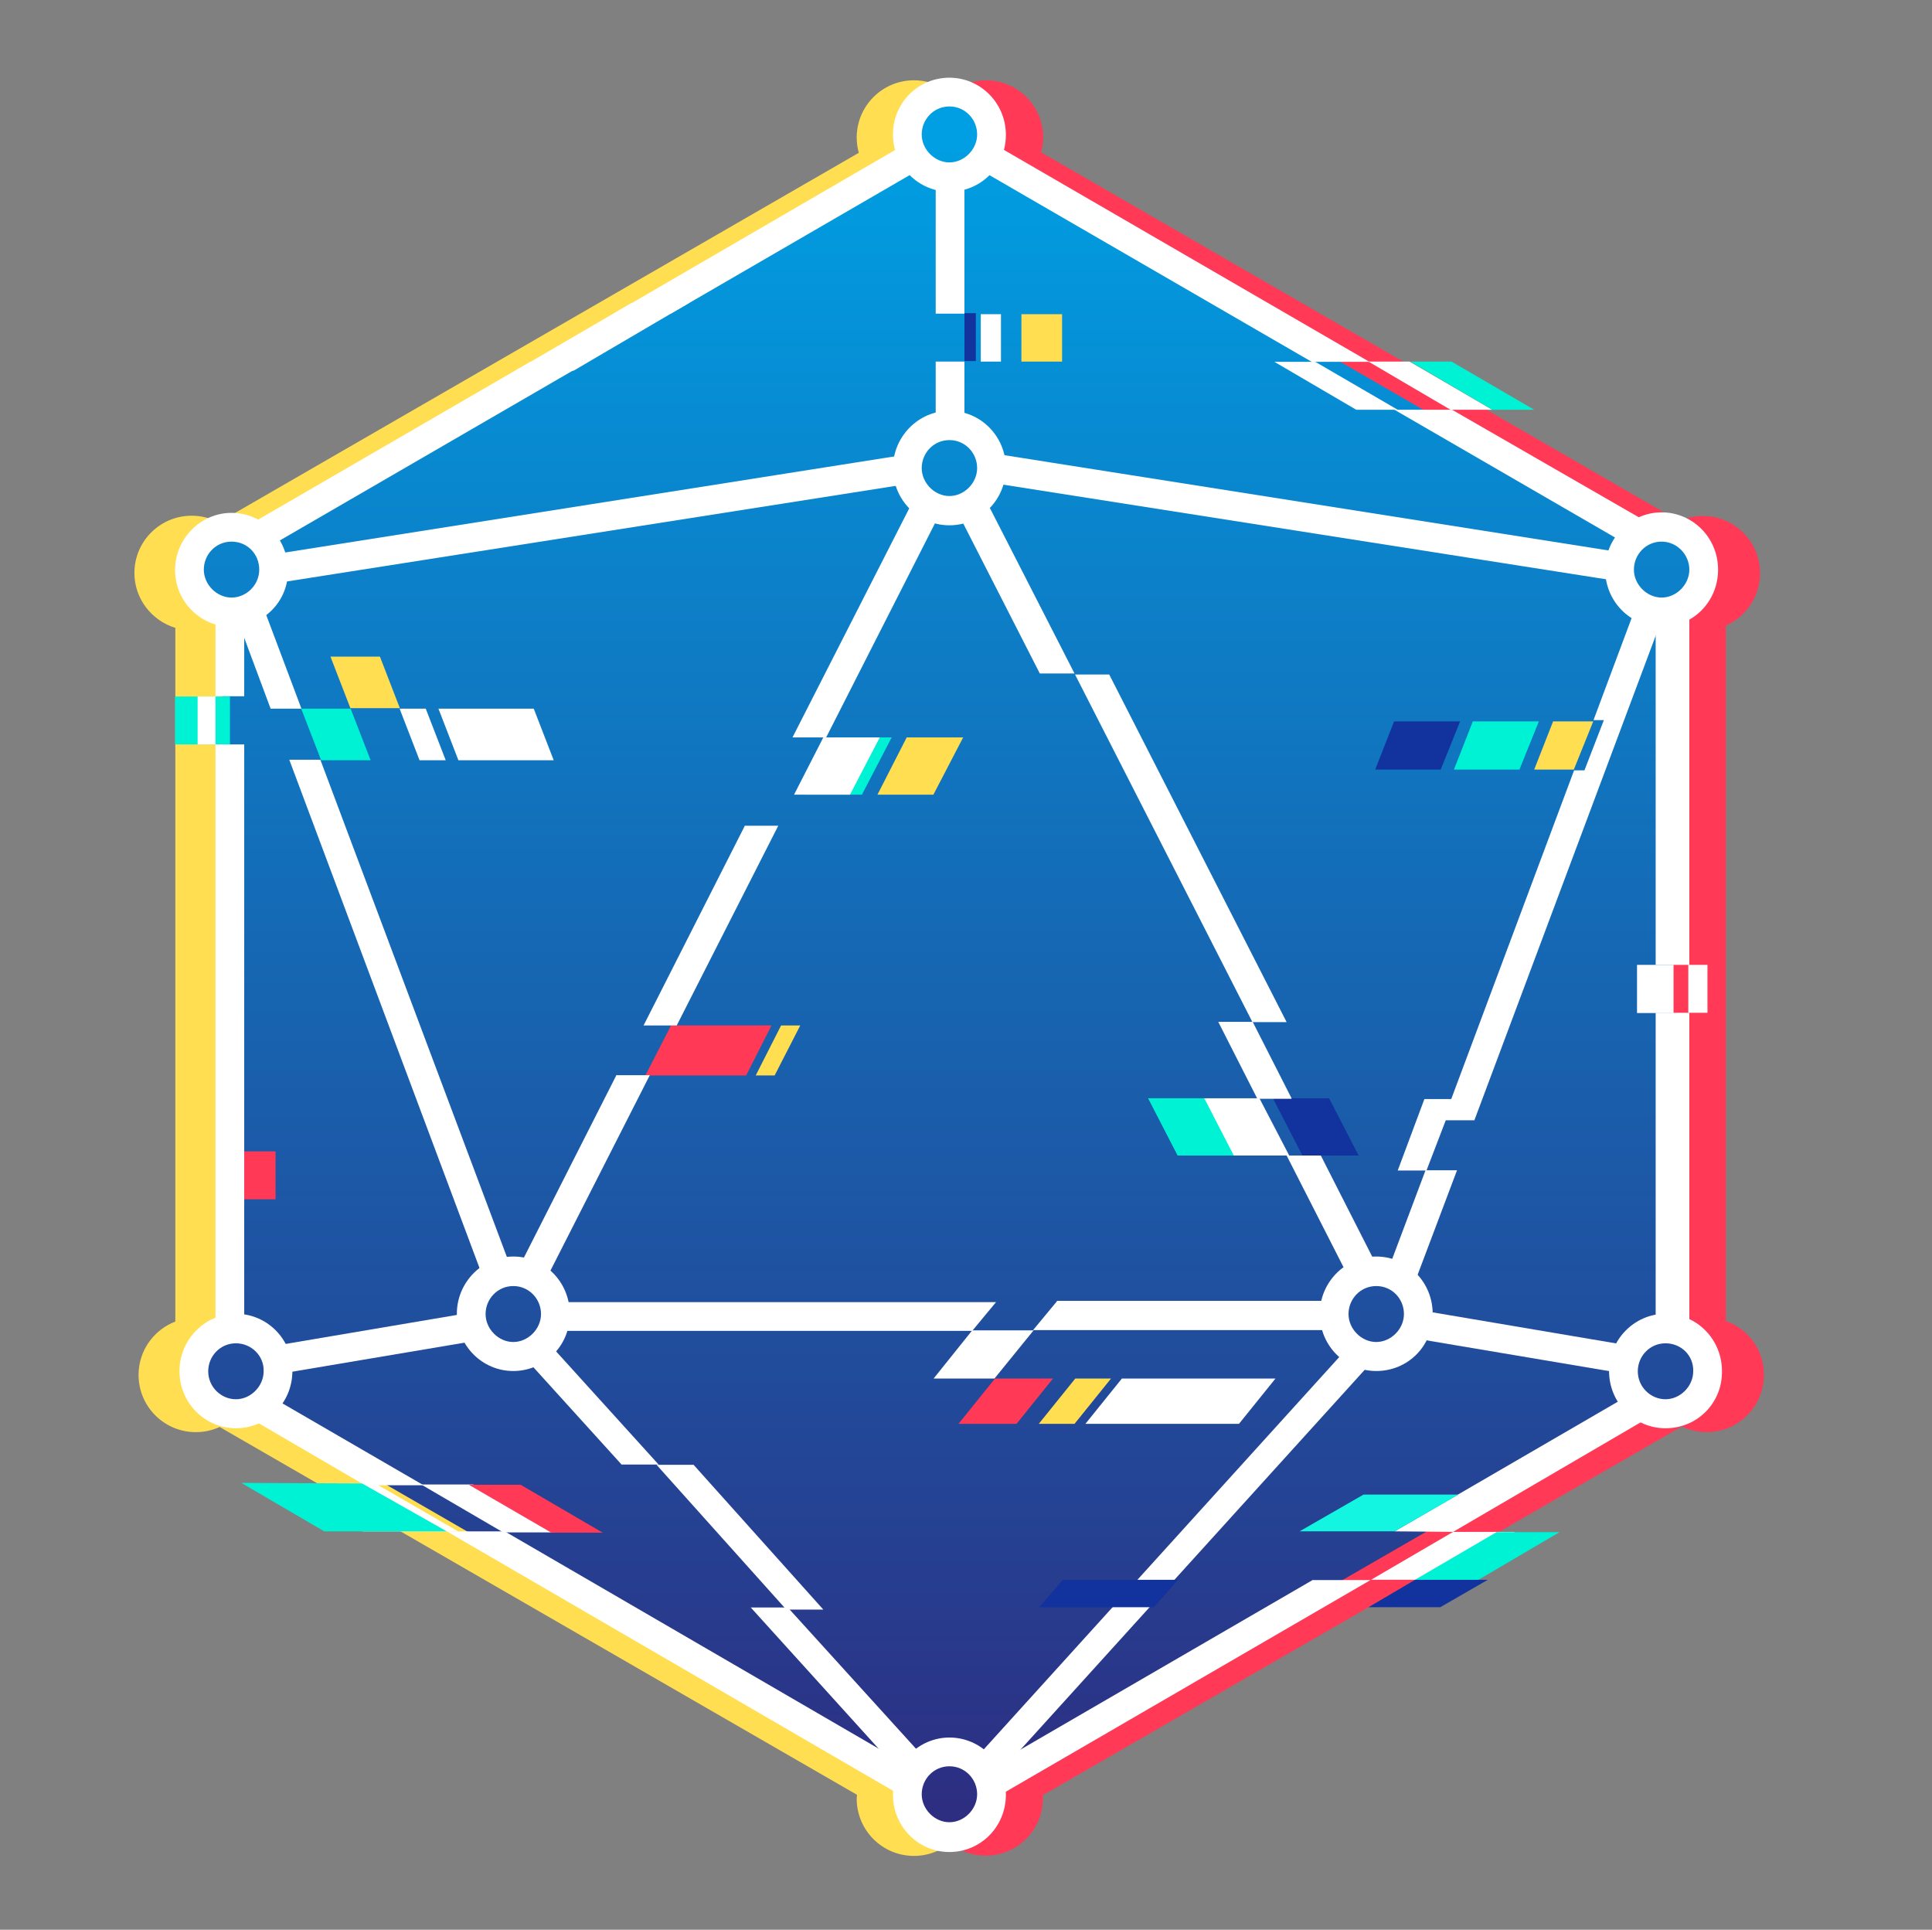 <svg enable-background="new 0 0 746 745" viewBox="0 0 746 745" xmlns="http://www.w3.org/2000/svg" xmlns:xlink="http://www.w3.org/1999/xlink"><rect x="0" y="0" width="746" height="745" fill="#808080" stroke="none"/><linearGradient id="a" gradientTransform="matrix(1 0 0 -1 0 745.89)" gradientUnits="userSpaceOnUse" x1="365.37" x2="365.37" y1="41.081" y2="708.584"><stop offset=".011" stop-color="#2d2e82"/><stop offset=".973" stop-color="#009ee2"/></linearGradient><clipPath id="b"><path d="m67.6 30h605v685h-605z"/></clipPath><path d="m638.6 510v-268.5c7.8-3.4 13.2-11.2 13.2-20.2 0-12.2-9.9-22.1-22.1-22.1-3.2 0-6.3.7-9.1 2l-246.4-142.4c.5-1.8.8-3.7.8-5.7 0-12.2-9.9-22.1-22.1-22.1s-22.1 9.9-22.1 22.1c0 2.1.3 4 .8 5.9l-247.2 142.7c-3.1-1.7-6.7-2.6-10.4-2.6-12.2 0-22.1 9.9-22.1 22.1 0 10 6.7 18.4 15.8 21.2v267.8c-8.3 3.2-14.2 11.2-14.2 20.6 0 12.2 9.9 22.1 22.1 22.1 3.3 0 6.4-.7 9.2-2l246.1 142c0 .5-.1 1-.1 1.5 0 12.2 9.9 22.1 22.1 22.1s22.1-9.9 22.1-22.1c0-.4 0-.8-.1-1.2l246.8-142.4c2.9 1.4 6.1 2.2 9.6 2.2 12.2 0 22.1-9.9 22.1-22.1 0-9.7-6.2-17.9-14.8-20.9z" fill="#ffde52"/><path d="m666.4 510v-268.5c7.8-3.4 13.2-11.2 13.2-20.2 0-12.2-9.9-22.1-22.1-22.1-3.2 0-6.3.7-9.1 2l-246.4-142.4c.5-1.8.8-3.7.8-5.7 0-12.2-9.9-22.1-22.1-22.1s-22.1 9.9-22.1 22.1c0 2.1.3 4 .8 5.9l-247.2 142.7c-3.1-1.7-15.8 8.8-19.6 8.8-12.2 0-13-1.5-13 10.7 0 10 5.8 12.2 14.9 14.9l.8 274.1c-8.3 3.2-14.2 11.2-14.2 20.6 0 0 .1 8.2 12.3 8.2 4.6 3 13.2 8.2 19.1 11.8l246.1 142c0 .5-.1 1-.1 1.5 0 12.2 9.9 22.1 22.1 22.1s22.1-9.9 22.1-22.1c0-.4 0-.8-.1-1.2l246.8-142.4c2.9 1.4 6.1 2.2 9.6 2.2 12.2 0 22.1-9.9 22.1-22.1.1-9.6-6.1-17.8-14.7-20.8z" fill="#ff3956"/><path d="m645.5 516.6v-283.7c5.9-1.3 10.4-6.5 10.4-12.8 0-7.2-5.9-13.1-13.1-13.1-2.2 0-4.2.5-6.1 1.5l-260.1-150.2c1-1.9 1.6-4 1.6-6.4 0-7.2-5.9-13.1-13.1-13.1-7.3 0-13.1 5.9-13.1 13.1 0 2.5.7 4.8 1.9 6.8l-260.8 150.6c-1.5-.6-3.2-1-5-1-7.3 0-13.1 5.9-13.1 13.1 0 6.5 4.7 11.8 10.8 12.9v282.3c-6.9.4-12.4 6.1-12.4 13.1 0 7.2 5.9 13.1 13.1 13.1 2.5 0 4.8-.7 6.7-1.9 101.3 58.5 158.2 91.3 259.5 149.8-.2.8-.2 1.7-.2 2.5 0 7.2 5.9 13.1 13.1 13.1 7.3 0 13.1-5.9 13.1-13.1 0-.9-.1-1.7-.2-2.5l259.3-149.6c1.9 1.1 4.1 1.7 6.5 1.7 7.3 0 13.1-5.9 13.1-13.1 0-6.9-5.2-12.5-11.9-13.1z" fill="url(#a)"/><path d="m176.9 591.2-32-18.5h-36.9l32 18.5z" fill="#fff"/><g clip-path="url(#b)"><g fill="#fff"><path d="m352.7 186.5c-.4-1.3-1-2.9-1-4.2-.2-2.7.6-5 1.3-7.3l-248.6 39.2c1.3 1.3 2.5 2.9 3.3 4.4 1 1.9 1.7 3.8 1.7 6.1z"/><path d="m107.3 530.5 80.1-13.5c-2.5-2.9-3.6-6.9-3.6-10.6l-77.4 13.1c.4 3.7.7 7.3.9 11z"/><path d="m379.8 691.2 152.8-168.6c-1 0-1.7.2-2.7.2h-.2c-3.4 0-6.3-1.3-8.4-3.5l-147 162.2c2.8 2.7 4.8 6 5.5 9.7z"/><path d="m89.4 209.1c-6.1 0-10.7 5-10.7 10.8s5 10.8 10.7 10.8 10.7-4.8 10.7-10.8-4.6-10.8-10.7-10.8zm0 32.9c-12 0-21.8-9.8-21.8-21.9s9.8-22.1 21.8-22.1 21.8 9.8 21.8 22.1c.2 12.1-9.6 21.9-21.8 21.9z"/><path d="m366.6 169.9c-6.1 0-10.7 5-10.7 10.8s5 10.8 10.7 10.8 10.7-5 10.7-10.8-4.6-10.8-10.7-10.8zm0 32.9c-12 0-21.8-9.8-21.8-22.1 0-12.1 9.8-22.1 21.8-22.1s21.8 9.8 21.8 22.1c0 12.1-9.7 22.1-21.8 22.1z"/><path d="m641.6 209.1c-6.1 0-10.7 5-10.7 10.8s5 10.8 10.7 10.8 10.7-5 10.7-10.8-4.8-10.8-10.7-10.8zm0 32.9c-12 0-21.8-9.8-21.8-22.1 0-12.1 9.8-22.1 21.8-22.1s21.8 9.8 21.8 22.1-9.6 22.1-21.8 22.1z"/><path d="m366.6 41.1c-6.1 0-10.7 5-10.7 10.8s5 10.8 10.7 10.8 10.7-5 10.7-10.8-4.6-10.8-10.7-10.8zm0 32.9c-12 0-21.8-9.8-21.8-22.1s9.8-21.9 21.8-21.9 21.8 9.8 21.8 22.1-9.7 21.9-21.8 21.9z"/><path d="m366.6 681.9c-6.1 0-10.7 5-10.7 10.8s5 10.8 10.7 10.8 10.7-5 10.7-10.8-4.6-10.8-10.7-10.8zm0 33.1c-12 0-21.8-9.8-21.8-22.1 0-12.1 9.8-22.1 21.8-22.1s21.8 9.8 21.8 22.1-9.7 22.1-21.8 22.1z"/><path d="m91.1 518.6c-6.1 0-10.7 5-10.7 10.8 0 6.1 5 10.8 10.7 10.8s10.7-5 10.7-10.8c.2-6-4.8-10.8-10.7-10.8zm0 32.8c-12 0-21.8-9.8-21.8-22.1 0-12.1 9.8-22.1 21.8-22.1s21.8 9.8 21.8 22.1-9.8 22.1-21.8 22.1z"/><path d="m198.2 496.5c-6.1 0-10.7 5-10.7 10.8s5 10.8 10.7 10.8 10.7-5 10.7-10.8-4.6-10.8-10.7-10.8zm0 32.8c-12 0-21.8-9.8-21.8-22.1 0-12.1 9.8-22.1 21.8-22.1s21.8 9.8 21.8 22.1c.2 12.3-9.8 22.1-21.8 22.1z"/><path d="m643.1 518.6c-6.1 0-10.7 5-10.7 10.8 0 6.1 5 10.8 10.7 10.8s10.7-5 10.7-10.8c.2-6-4.6-10.8-10.7-10.8zm0 32.8c-12 0-21.8-9.8-21.8-22.1 0-12.1 9.8-22.1 21.8-22.1s21.8 9.8 21.8 22.1c.2 12.3-9.5 22.1-21.8 22.1z"/><path d="m531.4 496.5c-6.1 0-10.7 5-10.7 10.8s5 10.8 10.7 10.8 10.7-5 10.7-10.8-4.5-10.8-10.7-10.8zm0 32.8c-12 0-21.8-9.8-21.8-22.1 0-12.1 9.8-22.1 21.8-22.1s21.8 9.8 21.8 22.1c.2 12.3-9.5 22.1-21.8 22.1z"/><path d="m648.1 391h-8.8v125.1c1.9-.4 3.6-.4 5.5-.4 2.9 0 5.5 1 7.5 2.1v-126.8z"/><path d="m642.9 372.5h5.2 4.2v-138.6c-3.6 2.3-8 3.7-13 3.7v134.9z"/><path d="m544.3 139.6h-15.9l31.7 18.6h16.1z"/></g><path d="m88.8 268.9h-24.5v18.5h24.5z" fill="#00f2d5"/><path d="m106.4 444.5h-19.9v18.5h19.9z" fill="#ff3956"/><path d="m94.3 268.9v-37.3c-2.3 1-4.8 1.3-7.1 1.3-1.3 0-2.9-.2-4-1v36.9h11.1z" fill="#fff"/><path d="m83.2 287.4v229.1c2.5-1.2 5.4-1.7 8.2-1.7 1.1 0 2.1.2 2.9.4v-227.8z" fill="#fff"/><path d="m376.8 120.9h-4.4v18.5h4.4z" fill="#12339e"/><path d="m410.1 121.3h-15.7v18.3h15.7z" fill="#ffde52"/><path d="m372.4 120.9v-55.2c-1 .2-1.5.4-2.5.8-1.3 0-2.7 0-4.2 0-1.5-.2-3.1-.8-4.4-1.3v55.9h11.1z" fill="#fff"/><path d="m361.3 139.6v30.4c2.3-.4 4.8-.6 7.1-.6 1.3 0 2.7.2 4 .4v-30.2z" fill="#fff"/><path d="m163.2 573.2-60-34.8c-2.3 3.7-5.7 6.2-10.1 7.1l47.8 27.9h22.4v-.2z" fill="#fff"/><path d="m194.9 591.2h-22.4l178.6 103.8c0-.2 0-.8 0-1v-.8c.2-2.7 1.3-5.2 2.9-7.5l1.3-1.3z" fill="#fff"/><path d="m561.1 591.4 77.4-45.2c-4-.8-7.5-3.7-9.6-7.5l-90.4 52.5z" fill="#fff"/><path d="m507 609.9-128.9 74.8c.2.2.4.4.4.8 1.3 1.5 2.3 3.5 2.7 5.4.8 1.3 1 2.9 1 4.4l147-85.3h-22.2z" fill="#fff"/><path d="m408.1 502.4-9.2 11.1h116.1c0-.8 0-1.3 0-2.1.8-3.8 2.7-6.9 5.5-9.2h-112.4z" fill="#fff"/><path d="m212.1 513.8h163.3l9.2-11.1h-175.7c2.5 3.1 3.8 6.9 3.4 10.6 0-.1 0 .1-.2.5z" fill="#fff"/><path d="m646.3 372.5h-5.8-4.1-4.3v18.6h8.3 4.1 1.7v-18.6z" fill="#fff"/><path d="m550.4 451.9-13.8 36.7c3.8 1.3 6.9 4.8 8.8 8.8l17.2-45.6h-12.2z" fill="#fff"/><path d="m83.2 268.9h-6.9v18.5h6.9z" fill="#fff"/><path d="m561.1 591.4-31.7 18.5h24.1l31.5-18.5z" fill="#fff"/><path d="m510 446.1h-13.2l23.7 46.5c2.7-2.9 6.5-4.8 10.5-5.2z" fill="#fff"/><path clip-rule="evenodd" d="m483.6 394.6h13.2l-68.5-134.2h-13.2z" fill="#fff" fill-rule="evenodd"/><path d="m476 446.1h21.8l-11.5-22.1h-21.6z" fill="#fff"/><path d="m513.2 424h-21.7l11.4 22.1h21.7z" fill="#12339e"/><path d="m465 424h-21.7l11.4 22.1h21.7z" fill="#00f2d5"/><path clip-rule="evenodd" d="m414.9 260-35.3-69c-2.1 4-5.2 6.7-9 8.5l30.9 60.5zm68.8 134.5 15 29.5v.2h-13.2l-15.1-29.7z" fill="#fff" fill-rule="evenodd"/><path d="m577.7 591.6-31.5 18.4h24.5l31.5-18.5h-24.5z" fill="#00f2d5"/><path d="m539.7 451.9h11.1l10.6-27.6h-11.4z" fill="#fff"/><path d="m360.5 532.2h23.5l15.1-18.6h-23.7z" fill="#fff"/><path d="m401.1 549.7h13.8l14.1-17.5h-13.8z" fill="#ffde52"/><path d="m419.1 549.7h59.3l14.1-17.5h-59.3z" fill="#fff"/><path d="m370.1 549.7h22.4l14.1-17.5h-22.4z" fill="#ff3956"/><path clip-rule="evenodd" d="m289.9 620.6 60.4 66.7c1.5-3.3 4.4-5.6 8-7.1l-54.1-59.6zm-89.6-99c3.8-.8 7.5-2.5 9.6-5.2l44.4 49h-14.3z" fill="#fff" fill-rule="evenodd"/><path clip-rule="evenodd" d="m267.8 565.5h-14.3l50.1 55.9h14.3z" fill="#fff" fill-rule="evenodd"/><path d="m386.5 121.3h-7.8v18.3h7.8z" fill="#fff"/><path clip-rule="evenodd" d="m259 121.1 96.4-55.9c-2.5-3.1-3.6-7.5-3.4-11l-115.1 66.9zm-155.7 90.3c-1.5-3.7-4.2-6.7-7.6-8.5l109-63.2h22.3z" fill="#fff" fill-rule="evenodd"/><path d="m560.7 158.2h-1.7-20.1l-31.7-18.5h8.2 13.4l-146.1-84.7v2.3c-.4 3.7-1.7 6.3-3.8 8.5l250.9 145.3c3.1-3.1 7.8-5 13-5h1.1z" fill="#fff"/><path d="m560.5 139.6h-15.9l31.7 18.6h16.1z" fill="#00f2d5"/><path d="m507.9 139.7h-15.8l31.6 18.5h16z" fill="#fff"/><path d="m243.8 117h22.2l-44.5 26.1h-22.5z" fill="#fff"/><path d="m526.5 577-24.7 14.2h36.7l24.7-14.2z" fill="#13f5e0"/><path d="m546.4 609.9-18 10.6h27.7l18.4-10.6z" fill="#12339e"/><path d="m410.4 609.9-9.2 10.6h44.3l9.4-10.6z" fill="#12339e"/><path d="m319 284.7 42.8-84.2c-3.6-1.3-6.7-4.8-8.4-8.8l-47.4 93z" fill="#fff"/><path d="m344.3 284.7h-21.8l-11.3 22.1h21.6z" fill="#00f2d5"/><path d="m339.7 284.7h-21.8l-11.3 22.1h21.6z" fill="#fff"/><path d="m371.9 284.7h-21.8l-11.3 22.1h21.6z" fill="#ffde52"/><path d="m259.1 395.9-9.9 19.3h38.9l9.8-19.3z" fill="#ff3956"/><path d="m301.6 395.9-9.8 19.3h7.3l9.9-19.3z" fill="#ffde52"/><path clip-rule="evenodd" d="m261.3 395.9 39.2-77.1h-13v.2l-39 76.9z" fill="#fff" fill-rule="evenodd"/><path clip-rule="evenodd" d="m211.7 492.2 39.2-77.1h-13v.2l-39 76.9z" fill="#fff" fill-rule="evenodd"/><path clip-rule="evenodd" d="m111.7 293.3 74.6 199.3c2.7-2.9 6.3-4.4 10.3-5l-72.9-194.3zm-11.4-59.4c.2-.4.6-.6.8-1l15.3 40.7h-11.9l-13.2-35.4h1c2.7-.4 5.2-1.7 7.5-3.7-.1 0 .3-.2.5-.6z" fill="#fff" fill-rule="evenodd"/><path d="m659.4 372.5h-3.1-2.3-2.1v18.5h4.4 1.9 1.1v-18.5z" fill="#fff"/><path d="m599.7 278.5-7.3 18.6h15.3l7.5-18.6z" fill="#ffde52"/><path d="m568.7 278.5-7.3 18.6h25.3l7.5-18.6z" fill="#00f2d5"/><path d="m538.3 278.5-7.3 18.6h25.3l7.5-18.6z" fill="#12339e"/><path d="m640.4 239.1c-3.4 0-6.5-1.7-9-4.2l-16.1 43.1h4l-7.5 19.4h-4l-50.5 135.1h12l72.3-193.2c0-.2-.4-.2-1.2-.2z" fill="#fff"/><path d="m194.3 591.6-31.7-18.5h20.1l31.7 18.5z" fill="#fff"/><path d="m212.7 591.6-31.7-18.4h20l31.7 18.5h-20z" fill="#ff3956"/><path d="m125.2 591.2-32-18.7 46.6.2 32.7 18.5z" fill="#00f2d5"/><path d="m383.5 186.5c.4-1.3 1-2.9 1-4.2.2-2.7-.6-5-1.3-7.3l248.6 39.2c-1.3 1.3-2.5 2.9-3.2 4.4-1 1.9-1.7 3.8-1.7 6.1z" fill="#fff"/><path d="m628.2 530.5-80.1-13.5c2.5-2.9 3.6-6.9 3.6-10.6l77.4 13.1c-.5 3.7-.7 7.3-.9 11z" fill="#fff"/><path d="m135.4 273.6 7.7 19.9h-19.1l-7.7-19.9z" fill="#00f2d5"/><path d="m164.4 273.6 7.7 19.9h-10.1l-7.7-19.9z" fill="#fff"/><path d="m206.1 273.6 7.7 19.9h-36.8l-7.7-19.9z" fill="#fff"/><path d="m146.7 253.5 7.7 19.9h-19.1l-7.7-19.9z" fill="#ffde52"/></g></svg>